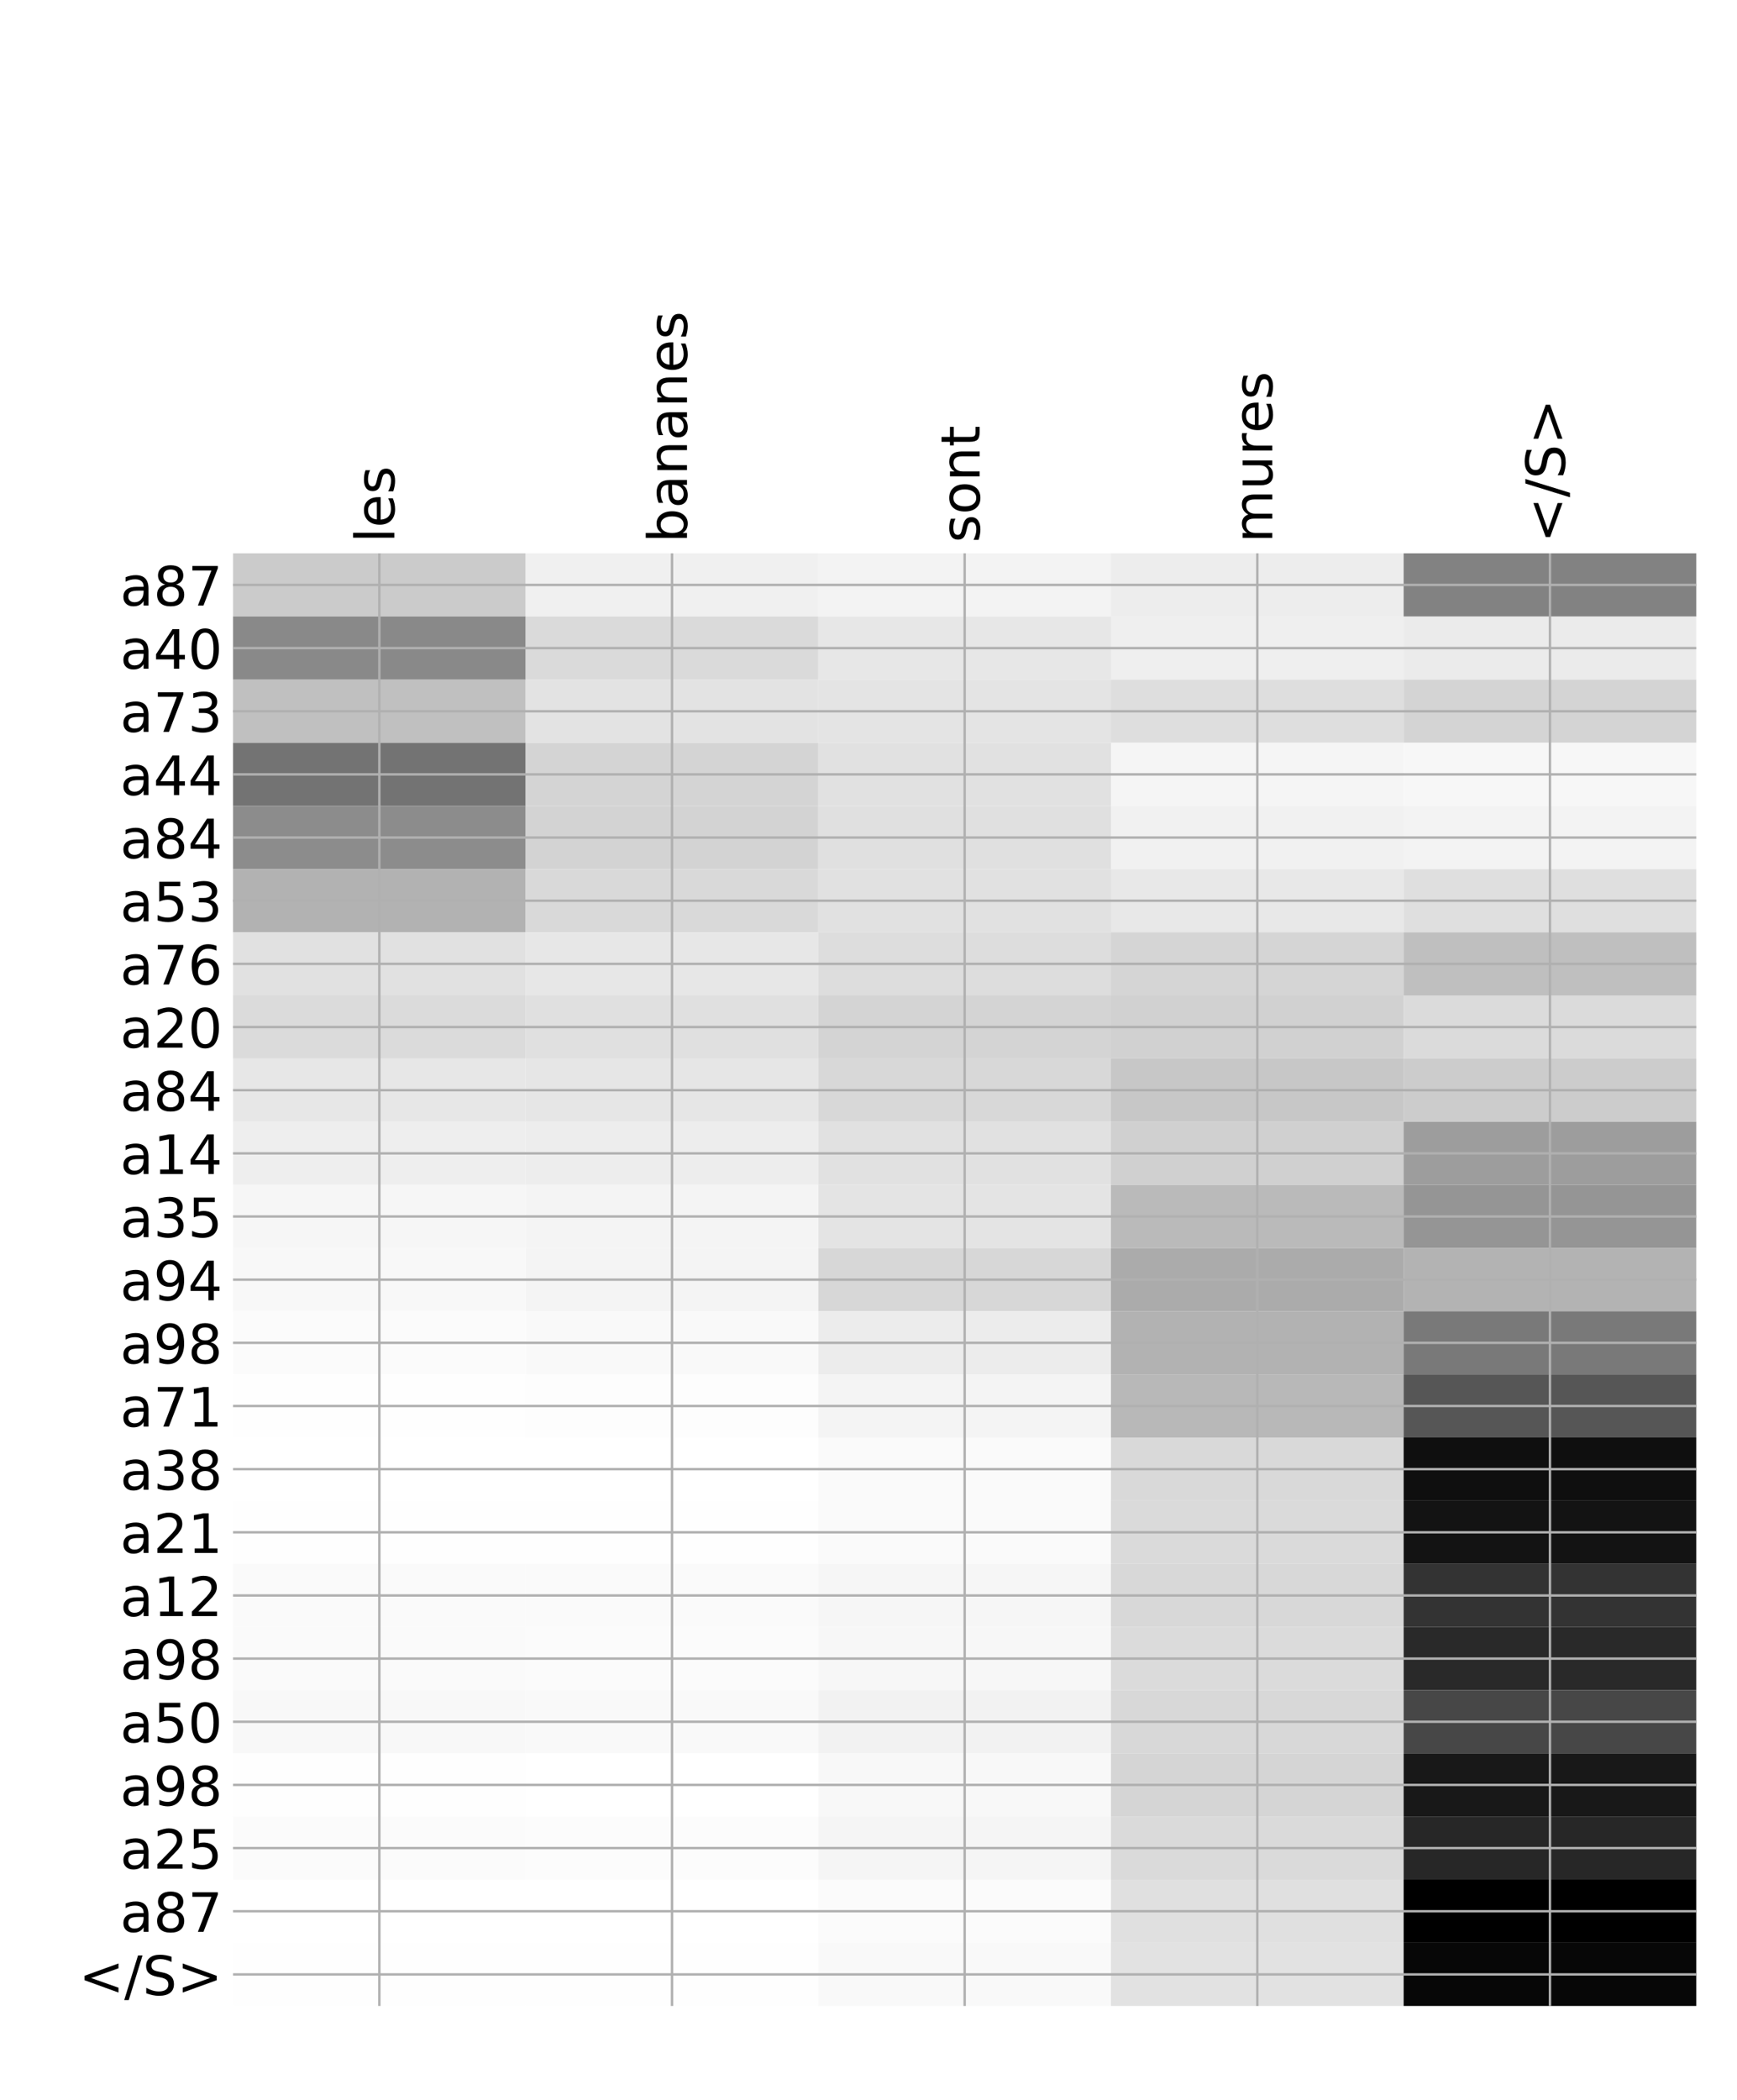 <?xml version="1.0" encoding="utf-8" standalone="no"?>
<!DOCTYPE svg PUBLIC "-//W3C//DTD SVG 1.1//EN"
  "http://www.w3.org/Graphics/SVG/1.1/DTD/svg11.dtd">
<!-- Created with matplotlib (http://matplotlib.org/) -->
<svg height="696pt" version="1.1" viewBox="0 0 576 696" width="576pt" xmlns="http://www.w3.org/2000/svg" xmlns:xlink="http://www.w3.org/1999/xlink">
 <defs>
  <style type="text/css">
*{stroke-linecap:butt;stroke-linejoin:round;}
  </style>
 </defs>
 <g id="figure_1">
  <g id="patch_1">
   <path d="M 0 696 
L 576 696 
L 576 0 
L 0 0 
z
" style="fill:#ffffff;"/>
  </g>
  <g id="axes_1">
   <g id="PolyCollection_1">
    <path clip-path="url(#pf08f7a2d7c)" d="M 77.275 183.405 
L 77.275 204.338 
L 174.32 204.338 
L 174.32 183.405 
L 77.275 183.405 
z
" style="fill:#cbcbcb;"/>
    <path clip-path="url(#pf08f7a2d7c)" d="M 174.32 183.405 
L 174.32 204.338 
L 271.365 204.338 
L 271.365 183.405 
L 174.32 183.405 
z
" style="fill:#f0f0f0;"/>
    <path clip-path="url(#pf08f7a2d7c)" d="M 271.365 183.405 
L 271.365 204.338 
L 368.41 204.338 
L 368.41 183.405 
L 271.365 183.405 
z
" style="fill:#f3f3f3;"/>
    <path clip-path="url(#pf08f7a2d7c)" d="M 368.41 183.405 
L 368.41 204.338 
L 465.455 204.338 
L 465.455 183.405 
L 368.41 183.405 
z
" style="fill:#ededed;"/>
    <path clip-path="url(#pf08f7a2d7c)" d="M 465.455 183.405 
L 465.455 204.338 
L 562.5 204.338 
L 562.5 183.405 
L 465.455 183.405 
z
" style="fill:#828282;"/>
    <path clip-path="url(#pf08f7a2d7c)" d="M 77.275 204.338 
L 77.275 225.272 
L 174.32 225.272 
L 174.32 204.338 
L 77.275 204.338 
z
" style="fill:#898989;"/>
    <path clip-path="url(#pf08f7a2d7c)" d="M 174.32 204.338 
L 174.32 225.272 
L 271.365 225.272 
L 271.365 204.338 
L 174.32 204.338 
z
" style="fill:#dadada;"/>
    <path clip-path="url(#pf08f7a2d7c)" d="M 271.365 204.338 
L 271.365 225.272 
L 368.41 225.272 
L 368.41 204.338 
L 271.365 204.338 
z
" style="fill:#e7e7e7;"/>
    <path clip-path="url(#pf08f7a2d7c)" d="M 368.41 204.338 
L 368.41 225.272 
L 465.455 225.272 
L 465.455 204.338 
L 368.41 204.338 
z
" style="fill:#efefef;"/>
    <path clip-path="url(#pf08f7a2d7c)" d="M 465.455 204.338 
L 465.455 225.272 
L 562.5 225.272 
L 562.5 204.338 
L 465.455 204.338 
z
" style="fill:#ebebeb;"/>
    <path clip-path="url(#pf08f7a2d7c)" d="M 77.275 225.272 
L 77.275 246.205 
L 174.32 246.205 
L 174.32 225.272 
L 77.275 225.272 
z
" style="fill:#c0c0c0;"/>
    <path clip-path="url(#pf08f7a2d7c)" d="M 174.32 225.272 
L 174.32 246.205 
L 271.365 246.205 
L 271.365 225.272 
L 174.32 225.272 
z
" style="fill:#e3e3e3;"/>
    <path clip-path="url(#pf08f7a2d7c)" d="M 271.365 225.272 
L 271.365 246.205 
L 368.41 246.205 
L 368.41 225.272 
L 271.365 225.272 
z
" style="fill:#e4e4e4;"/>
    <path clip-path="url(#pf08f7a2d7c)" d="M 368.41 225.272 
L 368.41 246.205 
L 465.455 246.205 
L 465.455 225.272 
L 368.41 225.272 
z
" style="fill:#dedede;"/>
    <path clip-path="url(#pf08f7a2d7c)" d="M 465.455 225.272 
L 465.455 246.205 
L 562.5 246.205 
L 562.5 225.272 
L 465.455 225.272 
z
" style="fill:#d4d4d4;"/>
    <path clip-path="url(#pf08f7a2d7c)" d="M 77.275 246.205 
L 77.275 267.139 
L 174.32 267.139 
L 174.32 246.205 
L 77.275 246.205 
z
" style="fill:#737373;"/>
    <path clip-path="url(#pf08f7a2d7c)" d="M 174.32 246.205 
L 174.32 267.139 
L 271.365 267.139 
L 271.365 246.205 
L 174.32 246.205 
z
" style="fill:#d4d4d4;"/>
    <path clip-path="url(#pf08f7a2d7c)" d="M 271.365 246.205 
L 271.365 267.139 
L 368.41 267.139 
L 368.41 246.205 
L 271.365 246.205 
z
" style="fill:#e1e1e1;"/>
    <path clip-path="url(#pf08f7a2d7c)" d="M 368.41 246.205 
L 368.41 267.139 
L 465.455 267.139 
L 465.455 246.205 
L 368.41 246.205 
z
" style="fill:#f5f5f5;"/>
    <path clip-path="url(#pf08f7a2d7c)" d="M 465.455 246.205 
L 465.455 267.139 
L 562.5 267.139 
L 562.5 246.205 
L 465.455 246.205 
z
" style="fill:#f7f7f7;"/>
    <path clip-path="url(#pf08f7a2d7c)" d="M 77.275 267.139 
L 77.275 288.072 
L 174.32 288.072 
L 174.32 267.139 
L 77.275 267.139 
z
" style="fill:#8c8c8c;"/>
    <path clip-path="url(#pf08f7a2d7c)" d="M 174.32 267.139 
L 174.32 288.072 
L 271.365 288.072 
L 271.365 267.139 
L 174.32 267.139 
z
" style="fill:#d3d3d3;"/>
    <path clip-path="url(#pf08f7a2d7c)" d="M 271.365 267.139 
L 271.365 288.072 
L 368.41 288.072 
L 368.41 267.139 
L 271.365 267.139 
z
" style="fill:#e0e0e0;"/>
    <path clip-path="url(#pf08f7a2d7c)" d="M 368.41 267.139 
L 368.41 288.072 
L 465.455 288.072 
L 465.455 267.139 
L 368.41 267.139 
z
" style="fill:#f1f1f1;"/>
    <path clip-path="url(#pf08f7a2d7c)" d="M 465.455 267.139 
L 465.455 288.072 
L 562.5 288.072 
L 562.5 267.139 
L 465.455 267.139 
z
" style="fill:#f3f3f3;"/>
    <path clip-path="url(#pf08f7a2d7c)" d="M 77.275 288.072 
L 77.275 309.006 
L 174.32 309.006 
L 174.32 288.072 
L 77.275 288.072 
z
" style="fill:#b2b2b2;"/>
    <path clip-path="url(#pf08f7a2d7c)" d="M 174.32 288.072 
L 174.32 309.006 
L 271.365 309.006 
L 271.365 288.072 
L 174.32 288.072 
z
" style="fill:#d9d9d9;"/>
    <path clip-path="url(#pf08f7a2d7c)" d="M 271.365 288.072 
L 271.365 309.006 
L 368.41 309.006 
L 368.41 288.072 
L 271.365 288.072 
z
" style="fill:#e1e1e1;"/>
    <path clip-path="url(#pf08f7a2d7c)" d="M 368.41 288.072 
L 368.41 309.006 
L 465.455 309.006 
L 465.455 288.072 
L 368.41 288.072 
z
" style="fill:#e8e8e8;"/>
    <path clip-path="url(#pf08f7a2d7c)" d="M 465.455 288.072 
L 465.455 309.006 
L 562.5 309.006 
L 562.5 288.072 
L 465.455 288.072 
z
" style="fill:#dfdfdf;"/>
    <path clip-path="url(#pf08f7a2d7c)" d="M 77.275 309.006 
L 77.275 329.939 
L 174.32 329.939 
L 174.32 309.006 
L 77.275 309.006 
z
" style="fill:#e1e1e1;"/>
    <path clip-path="url(#pf08f7a2d7c)" d="M 174.32 309.006 
L 174.32 329.939 
L 271.365 329.939 
L 271.365 309.006 
L 174.32 309.006 
z
" style="fill:#e7e7e7;"/>
    <path clip-path="url(#pf08f7a2d7c)" d="M 271.365 309.006 
L 271.365 329.939 
L 368.41 329.939 
L 368.41 309.006 
L 271.365 309.006 
z
" style="fill:#dddddd;"/>
    <path clip-path="url(#pf08f7a2d7c)" d="M 368.41 309.006 
L 368.41 329.939 
L 465.455 329.939 
L 465.455 309.006 
L 368.41 309.006 
z
" style="fill:#d5d5d5;"/>
    <path clip-path="url(#pf08f7a2d7c)" d="M 465.455 309.006 
L 465.455 329.939 
L 562.5 329.939 
L 562.5 309.006 
L 465.455 309.006 
z
" style="fill:#bfbfbf;"/>
    <path clip-path="url(#pf08f7a2d7c)" d="M 77.275 329.939 
L 77.275 350.873 
L 174.32 350.873 
L 174.32 329.939 
L 77.275 329.939 
z
" style="fill:#dbdbdb;"/>
    <path clip-path="url(#pf08f7a2d7c)" d="M 174.32 329.939 
L 174.32 350.873 
L 271.365 350.873 
L 271.365 329.939 
L 174.32 329.939 
z
" style="fill:#e0e0e0;"/>
    <path clip-path="url(#pf08f7a2d7c)" d="M 271.365 329.939 
L 271.365 350.873 
L 368.41 350.873 
L 368.41 329.939 
L 271.365 329.939 
z
" style="fill:#d4d4d4;"/>
    <path clip-path="url(#pf08f7a2d7c)" d="M 368.41 329.939 
L 368.41 350.873 
L 465.455 350.873 
L 465.455 329.939 
L 368.41 329.939 
z
" style="fill:#d1d1d1;"/>
    <path clip-path="url(#pf08f7a2d7c)" d="M 465.455 329.939 
L 465.455 350.873 
L 562.5 350.873 
L 562.5 329.939 
L 465.455 329.939 
z
" style="fill:#dbdbdb;"/>
    <path clip-path="url(#pf08f7a2d7c)" d="M 77.275 350.873 
L 77.275 371.806 
L 174.32 371.806 
L 174.32 350.873 
L 77.275 350.873 
z
" style="fill:#e7e7e7;"/>
    <path clip-path="url(#pf08f7a2d7c)" d="M 174.32 350.873 
L 174.32 371.806 
L 271.365 371.806 
L 271.365 350.873 
L 174.32 350.873 
z
" style="fill:#e6e6e6;"/>
    <path clip-path="url(#pf08f7a2d7c)" d="M 271.365 350.873 
L 271.365 371.806 
L 368.41 371.806 
L 368.41 350.873 
L 271.365 350.873 
z
" style="fill:#d8d8d8;"/>
    <path clip-path="url(#pf08f7a2d7c)" d="M 368.41 350.873 
L 368.41 371.806 
L 465.455 371.806 
L 465.455 350.873 
L 368.41 350.873 
z
" style="fill:#c7c7c7;"/>
    <path clip-path="url(#pf08f7a2d7c)" d="M 465.455 350.873 
L 465.455 371.806 
L 562.5 371.806 
L 562.5 350.873 
L 465.455 350.873 
z
" style="fill:#cccccc;"/>
    <path clip-path="url(#pf08f7a2d7c)" d="M 77.275 371.806 
L 77.275 392.74 
L 174.32 392.74 
L 174.32 371.806 
L 77.275 371.806 
z
" style="fill:#eeeeee;"/>
    <path clip-path="url(#pf08f7a2d7c)" d="M 174.32 371.806 
L 174.32 392.74 
L 271.365 392.74 
L 271.365 371.806 
L 174.32 371.806 
z
" style="fill:#ededed;"/>
    <path clip-path="url(#pf08f7a2d7c)" d="M 271.365 371.806 
L 271.365 392.74 
L 368.41 392.74 
L 368.41 371.806 
L 271.365 371.806 
z
" style="fill:#e1e1e1;"/>
    <path clip-path="url(#pf08f7a2d7c)" d="M 368.41 371.806 
L 368.41 392.74 
L 465.455 392.74 
L 465.455 371.806 
L 368.41 371.806 
z
" style="fill:#d0d0d0;"/>
    <path clip-path="url(#pf08f7a2d7c)" d="M 465.455 371.806 
L 465.455 392.74 
L 562.5 392.74 
L 562.5 371.806 
L 465.455 371.806 
z
" style="fill:#9d9d9d;"/>
    <path clip-path="url(#pf08f7a2d7c)" d="M 77.275 392.74 
L 77.275 413.673 
L 174.32 413.673 
L 174.32 392.74 
L 77.275 392.74 
z
" style="fill:#f6f6f6;"/>
    <path clip-path="url(#pf08f7a2d7c)" d="M 174.32 392.74 
L 174.32 413.673 
L 271.365 413.673 
L 271.365 392.74 
L 174.32 392.74 
z
" style="fill:#f4f4f4;"/>
    <path clip-path="url(#pf08f7a2d7c)" d="M 271.365 392.74 
L 271.365 413.673 
L 368.41 413.673 
L 368.41 392.74 
L 271.365 392.74 
z
" style="fill:#e4e4e4;"/>
    <path clip-path="url(#pf08f7a2d7c)" d="M 368.41 392.74 
L 368.41 413.673 
L 465.455 413.673 
L 465.455 392.74 
L 368.41 392.74 
z
" style="fill:#bababa;"/>
    <path clip-path="url(#pf08f7a2d7c)" d="M 465.455 392.74 
L 465.455 413.673 
L 562.5 413.673 
L 562.5 392.74 
L 465.455 392.74 
z
" style="fill:#959595;"/>
    <path clip-path="url(#pf08f7a2d7c)" d="M 77.275 413.673 
L 77.275 434.607 
L 174.32 434.607 
L 174.32 413.673 
L 77.275 413.673 
z
" style="fill:#f8f8f8;"/>
    <path clip-path="url(#pf08f7a2d7c)" d="M 174.32 413.673 
L 174.32 434.607 
L 271.365 434.607 
L 271.365 413.673 
L 174.32 413.673 
z
" style="fill:#f4f4f4;"/>
    <path clip-path="url(#pf08f7a2d7c)" d="M 271.365 413.673 
L 271.365 434.607 
L 368.41 434.607 
L 368.41 413.673 
L 271.365 413.673 
z
" style="fill:#d7d7d7;"/>
    <path clip-path="url(#pf08f7a2d7c)" d="M 368.41 413.673 
L 368.41 434.607 
L 465.455 434.607 
L 465.455 413.673 
L 368.41 413.673 
z
" style="fill:#ababab;"/>
    <path clip-path="url(#pf08f7a2d7c)" d="M 465.455 413.673 
L 465.455 434.607 
L 562.5 434.607 
L 562.5 413.673 
L 465.455 413.673 
z
" style="fill:#b3b3b3;"/>
    <path clip-path="url(#pf08f7a2d7c)" d="M 77.275 434.607 
L 77.275 455.54 
L 174.32 455.54 
L 174.32 434.607 
L 77.275 434.607 
z
" style="fill:#fbfbfb;"/>
    <path clip-path="url(#pf08f7a2d7c)" d="M 174.32 434.607 
L 174.32 455.54 
L 271.365 455.54 
L 271.365 434.607 
L 174.32 434.607 
z
" style="fill:#f9f9f9;"/>
    <path clip-path="url(#pf08f7a2d7c)" d="M 271.365 434.607 
L 271.365 455.54 
L 368.41 455.54 
L 368.41 434.607 
L 271.365 434.607 
z
" style="fill:#ececec;"/>
    <path clip-path="url(#pf08f7a2d7c)" d="M 368.41 434.607 
L 368.41 455.54 
L 465.455 455.54 
L 465.455 434.607 
L 368.41 434.607 
z
" style="fill:#b2b2b2;"/>
    <path clip-path="url(#pf08f7a2d7c)" d="M 465.455 434.607 
L 465.455 455.54 
L 562.5 455.54 
L 562.5 434.607 
L 465.455 434.607 
z
" style="fill:#797979;"/>
    <path clip-path="url(#pf08f7a2d7c)" d="M 77.275 455.54 
L 77.275 476.474 
L 174.32 476.474 
L 174.32 455.54 
L 77.275 455.54 
z
" style="fill:#fefefe;"/>
    <path clip-path="url(#pf08f7a2d7c)" d="M 174.32 455.54 
L 174.32 476.474 
L 271.365 476.474 
L 271.365 455.54 
L 174.32 455.54 
z
" style="fill:#fdfdfd;"/>
    <path clip-path="url(#pf08f7a2d7c)" d="M 271.365 455.54 
L 271.365 476.474 
L 368.41 476.474 
L 368.41 455.54 
L 271.365 455.54 
z
" style="fill:#f4f4f4;"/>
    <path clip-path="url(#pf08f7a2d7c)" d="M 368.41 455.54 
L 368.41 476.474 
L 465.455 476.474 
L 465.455 455.54 
L 368.41 455.54 
z
" style="fill:#b8b8b8;"/>
    <path clip-path="url(#pf08f7a2d7c)" d="M 465.455 455.54 
L 465.455 476.474 
L 562.5 476.474 
L 562.5 455.54 
L 465.455 455.54 
z
" style="fill:#565656;"/>
    <path clip-path="url(#pf08f7a2d7c)" d="M 77.275 476.474 
L 77.275 497.407 
L 174.32 497.407 
L 174.32 476.474 
L 77.275 476.474 
z
" style="fill:#ffffff;"/>
    <path clip-path="url(#pf08f7a2d7c)" d="M 174.32 476.474 
L 174.32 497.407 
L 271.365 497.407 
L 271.365 476.474 
L 174.32 476.474 
z
" style="fill:#ffffff;"/>
    <path clip-path="url(#pf08f7a2d7c)" d="M 271.365 476.474 
L 271.365 497.407 
L 368.41 497.407 
L 368.41 476.474 
L 271.365 476.474 
z
" style="fill:#fafafa;"/>
    <path clip-path="url(#pf08f7a2d7c)" d="M 368.41 476.474 
L 368.41 497.407 
L 465.455 497.407 
L 465.455 476.474 
L 368.41 476.474 
z
" style="fill:#d9d9d9;"/>
    <path clip-path="url(#pf08f7a2d7c)" d="M 465.455 476.474 
L 465.455 497.407 
L 562.5 497.407 
L 562.5 476.474 
L 465.455 476.474 
z
" style="fill:#0f0f0f;"/>
    <path clip-path="url(#pf08f7a2d7c)" d="M 77.275 497.407 
L 77.275 518.341 
L 174.32 518.341 
L 174.32 497.407 
L 77.275 497.407 
z
" style="fill:#fefefe;"/>
    <path clip-path="url(#pf08f7a2d7c)" d="M 174.32 497.407 
L 174.32 518.341 
L 271.365 518.341 
L 271.365 497.407 
L 174.32 497.407 
z
" style="fill:#fefefe;"/>
    <path clip-path="url(#pf08f7a2d7c)" d="M 271.365 497.407 
L 271.365 518.341 
L 368.41 518.341 
L 368.41 497.407 
L 271.365 497.407 
z
" style="fill:#fafafa;"/>
    <path clip-path="url(#pf08f7a2d7c)" d="M 368.41 497.407 
L 368.41 518.341 
L 465.455 518.341 
L 465.455 497.407 
L 368.41 497.407 
z
" style="fill:#dadada;"/>
    <path clip-path="url(#pf08f7a2d7c)" d="M 465.455 497.407 
L 465.455 518.341 
L 562.5 518.341 
L 562.5 497.407 
L 465.455 497.407 
z
" style="fill:#131313;"/>
    <path clip-path="url(#pf08f7a2d7c)" d="M 77.275 518.341 
L 77.275 539.274 
L 174.32 539.274 
L 174.32 518.341 
L 77.275 518.341 
z
" style="fill:#fafafa;"/>
    <path clip-path="url(#pf08f7a2d7c)" d="M 174.32 518.341 
L 174.32 539.274 
L 271.365 539.274 
L 271.365 518.341 
L 174.32 518.341 
z
" style="fill:#fafafa;"/>
    <path clip-path="url(#pf08f7a2d7c)" d="M 271.365 518.341 
L 271.365 539.274 
L 368.41 539.274 
L 368.41 518.341 
L 271.365 518.341 
z
" style="fill:#f6f6f6;"/>
    <path clip-path="url(#pf08f7a2d7c)" d="M 368.41 518.341 
L 368.41 539.274 
L 465.455 539.274 
L 465.455 518.341 
L 368.41 518.341 
z
" style="fill:#d8d8d8;"/>
    <path clip-path="url(#pf08f7a2d7c)" d="M 465.455 518.341 
L 465.455 539.274 
L 562.5 539.274 
L 562.5 518.341 
L 465.455 518.341 
z
" style="fill:#333333;"/>
    <path clip-path="url(#pf08f7a2d7c)" d="M 77.275 539.274 
L 77.275 560.208 
L 174.32 560.208 
L 174.32 539.274 
L 77.275 539.274 
z
" style="fill:#fafafa;"/>
    <path clip-path="url(#pf08f7a2d7c)" d="M 174.32 539.274 
L 174.32 560.208 
L 271.365 560.208 
L 271.365 539.274 
L 174.32 539.274 
z
" style="fill:#fbfbfb;"/>
    <path clip-path="url(#pf08f7a2d7c)" d="M 271.365 539.274 
L 271.365 560.208 
L 368.41 560.208 
L 368.41 539.274 
L 271.365 539.274 
z
" style="fill:#f7f7f7;"/>
    <path clip-path="url(#pf08f7a2d7c)" d="M 368.41 539.274 
L 368.41 560.208 
L 465.455 560.208 
L 465.455 539.274 
L 368.41 539.274 
z
" style="fill:#dbdbdb;"/>
    <path clip-path="url(#pf08f7a2d7c)" d="M 465.455 539.274 
L 465.455 560.208 
L 562.5 560.208 
L 562.5 539.274 
L 465.455 539.274 
z
" style="fill:#292929;"/>
    <path clip-path="url(#pf08f7a2d7c)" d="M 77.275 560.208 
L 77.275 581.141 
L 174.32 581.141 
L 174.32 560.208 
L 77.275 560.208 
z
" style="fill:#f8f8f8;"/>
    <path clip-path="url(#pf08f7a2d7c)" d="M 174.32 560.208 
L 174.32 581.141 
L 271.365 581.141 
L 271.365 560.208 
L 174.32 560.208 
z
" style="fill:#f9f9f9;"/>
    <path clip-path="url(#pf08f7a2d7c)" d="M 271.365 560.208 
L 271.365 581.141 
L 368.41 581.141 
L 368.41 560.208 
L 271.365 560.208 
z
" style="fill:#f2f2f2;"/>
    <path clip-path="url(#pf08f7a2d7c)" d="M 368.41 560.208 
L 368.41 581.141 
L 465.455 581.141 
L 465.455 560.208 
L 368.41 560.208 
z
" style="fill:#d8d8d8;"/>
    <path clip-path="url(#pf08f7a2d7c)" d="M 465.455 560.208 
L 465.455 581.141 
L 562.5 581.141 
L 562.5 560.208 
L 465.455 560.208 
z
" style="fill:#474747;"/>
    <path clip-path="url(#pf08f7a2d7c)" d="M 77.275 581.141 
L 77.275 602.075 
L 174.32 602.075 
L 174.32 581.141 
L 77.275 581.141 
z
" style="fill:#fefefe;"/>
    <path clip-path="url(#pf08f7a2d7c)" d="M 174.32 581.141 
L 174.32 602.075 
L 271.365 602.075 
L 271.365 581.141 
L 174.32 581.141 
z
" style="fill:#ffffff;"/>
    <path clip-path="url(#pf08f7a2d7c)" d="M 271.365 581.141 
L 271.365 602.075 
L 368.41 602.075 
L 368.41 581.141 
L 271.365 581.141 
z
" style="fill:#f8f8f8;"/>
    <path clip-path="url(#pf08f7a2d7c)" d="M 368.41 581.141 
L 368.41 602.075 
L 465.455 602.075 
L 465.455 581.141 
L 368.41 581.141 
z
" style="fill:#d5d5d5;"/>
    <path clip-path="url(#pf08f7a2d7c)" d="M 465.455 581.141 
L 465.455 602.075 
L 562.5 602.075 
L 562.5 581.141 
L 465.455 581.141 
z
" style="fill:#181818;"/>
    <path clip-path="url(#pf08f7a2d7c)" d="M 77.275 602.075 
L 77.275 623.008 
L 174.32 623.008 
L 174.32 602.075 
L 77.275 602.075 
z
" style="fill:#fbfbfb;"/>
    <path clip-path="url(#pf08f7a2d7c)" d="M 174.32 602.075 
L 174.32 623.008 
L 271.365 623.008 
L 271.365 602.075 
L 174.32 602.075 
z
" style="fill:#fcfcfc;"/>
    <path clip-path="url(#pf08f7a2d7c)" d="M 271.365 602.075 
L 271.365 623.008 
L 368.41 623.008 
L 368.41 602.075 
L 271.365 602.075 
z
" style="fill:#f5f5f5;"/>
    <path clip-path="url(#pf08f7a2d7c)" d="M 368.41 602.075 
L 368.41 623.008 
L 465.455 623.008 
L 465.455 602.075 
L 368.41 602.075 
z
" style="fill:#dadada;"/>
    <path clip-path="url(#pf08f7a2d7c)" d="M 465.455 602.075 
L 465.455 623.008 
L 562.5 623.008 
L 562.5 602.075 
L 465.455 602.075 
z
" style="fill:#272727;"/>
    <path clip-path="url(#pf08f7a2d7c)" d="M 77.275 623.008 
L 77.275 643.942 
L 174.32 643.942 
L 174.32 623.008 
L 77.275 623.008 
z
" style="fill:#ffffff;"/>
    <path clip-path="url(#pf08f7a2d7c)" d="M 174.32 623.008 
L 174.32 643.942 
L 271.365 643.942 
L 271.365 623.008 
L 174.32 623.008 
z
" style="fill:#ffffff;"/>
    <path clip-path="url(#pf08f7a2d7c)" d="M 271.365 623.008 
L 271.365 643.942 
L 368.41 643.942 
L 368.41 623.008 
L 271.365 623.008 
z
" style="fill:#fbfbfb;"/>
    <path clip-path="url(#pf08f7a2d7c)" d="M 368.41 623.008 
L 368.41 643.942 
L 465.455 643.942 
L 465.455 623.008 
L 368.41 623.008 
z
" style="fill:#e0e0e0;"/>
    <path clip-path="url(#pf08f7a2d7c)" d="M 465.455 623.008 
L 465.455 643.942 
L 562.5 643.942 
L 562.5 623.008 
L 465.455 623.008 
z
"/>
    <path clip-path="url(#pf08f7a2d7c)" d="M 77.275 643.942 
L 77.275 664.875 
L 174.32 664.875 
L 174.32 643.942 
L 77.275 643.942 
z
" style="fill:#fefefe;"/>
    <path clip-path="url(#pf08f7a2d7c)" d="M 174.32 643.942 
L 174.32 664.875 
L 271.365 664.875 
L 271.365 643.942 
L 174.32 643.942 
z
" style="fill:#fefefe;"/>
    <path clip-path="url(#pf08f7a2d7c)" d="M 271.365 643.942 
L 271.365 664.875 
L 368.41 664.875 
L 368.41 643.942 
L 271.365 643.942 
z
" style="fill:#f9f9f9;"/>
    <path clip-path="url(#pf08f7a2d7c)" d="M 368.41 643.942 
L 368.41 664.875 
L 465.455 664.875 
L 465.455 643.942 
L 368.41 643.942 
z
" style="fill:#e2e2e2;"/>
    <path clip-path="url(#pf08f7a2d7c)" d="M 465.455 643.942 
L 465.455 664.875 
L 562.5 664.875 
L 562.5 643.942 
L 465.455 643.942 
z
" style="fill:#070707;"/>
   </g>
   <g id="matplotlib.axis_1">
    <g id="xtick_1">
     <g id="line2d_1">
      <path clip-path="url(#pf08f7a2d7c)" d="M 125.797 664.875 
L 125.797 183.405 
" style="fill:none;stroke:#b0b0b0;stroke-linecap:square;stroke-width:0.8;"/>
     </g>
     <g id="line2d_2"/>
     <g id="text_1">
      <!-- les -->
      <defs>
       <path d="M 9.422 75.984 
L 18.406 75.984 
L 18.406 0 
L 9.422 0 
z
" id="DejaVuSans-6c"/>
       <path d="M 56.203 29.594 
L 56.203 25.203 
L 14.891 25.203 
Q 15.484 15.922 20.484 11.062 
Q 25.484 6.203 34.422 6.203 
Q 39.594 6.203 44.453 7.469 
Q 49.312 8.734 54.109 11.281 
L 54.109 2.781 
Q 49.266 0.734 44.188 -0.344 
Q 39.109 -1.422 33.891 -1.422 
Q 20.797 -1.422 13.156 6.188 
Q 5.516 13.812 5.516 26.812 
Q 5.516 40.234 12.766 48.109 
Q 20.016 56 32.328 56 
Q 43.359 56 49.781 48.891 
Q 56.203 41.797 56.203 29.594 
z
M 47.219 32.234 
Q 47.125 39.594 43.094 43.984 
Q 39.062 48.391 32.422 48.391 
Q 24.906 48.391 20.391 44.141 
Q 15.875 39.891 15.188 32.172 
z
" id="DejaVuSans-65"/>
       <path d="M 44.281 53.078 
L 44.281 44.578 
Q 40.484 46.531 36.375 47.5 
Q 32.281 48.484 27.875 48.484 
Q 21.188 48.484 17.844 46.438 
Q 14.5 44.391 14.5 40.281 
Q 14.5 37.156 16.891 35.375 
Q 19.281 33.594 26.516 31.984 
L 29.594 31.297 
Q 39.156 29.25 43.188 25.516 
Q 47.219 21.781 47.219 15.094 
Q 47.219 7.469 41.188 3.016 
Q 35.156 -1.422 24.609 -1.422 
Q 20.219 -1.422 15.453 -0.562 
Q 10.688 0.297 5.422 2 
L 5.422 11.281 
Q 10.406 8.688 15.234 7.391 
Q 20.062 6.109 24.812 6.109 
Q 31.156 6.109 34.562 8.281 
Q 37.984 10.453 37.984 14.406 
Q 37.984 18.062 35.516 20.016 
Q 33.062 21.969 24.703 23.781 
L 21.578 24.516 
Q 13.234 26.266 9.516 29.906 
Q 5.812 33.547 5.812 39.891 
Q 5.812 47.609 11.281 51.797 
Q 16.75 56 26.812 56 
Q 31.781 56 36.172 55.266 
Q 40.578 54.547 44.281 53.078 
z
" id="DejaVuSans-73"/>
      </defs>
      <g transform="translate(130.764 179.905)rotate(-90)scale(0.18 -0.18)">
       <use xlink:href="#DejaVuSans-6c"/>
       <use x="27.783" xlink:href="#DejaVuSans-65"/>
       <use x="89.307" xlink:href="#DejaVuSans-73"/>
      </g>
     </g>
    </g>
    <g id="xtick_2">
     <g id="line2d_3">
      <path clip-path="url(#pf08f7a2d7c)" d="M 222.843 664.875 
L 222.843 183.405 
" style="fill:none;stroke:#b0b0b0;stroke-linecap:square;stroke-width:0.8;"/>
     </g>
     <g id="line2d_4"/>
     <g id="text_2">
      <!-- bananes -->
      <defs>
       <path d="M 48.688 27.297 
Q 48.688 37.203 44.609 42.844 
Q 40.531 48.484 33.406 48.484 
Q 26.266 48.484 22.188 42.844 
Q 18.109 37.203 18.109 27.297 
Q 18.109 17.391 22.188 11.75 
Q 26.266 6.109 33.406 6.109 
Q 40.531 6.109 44.609 11.75 
Q 48.688 17.391 48.688 27.297 
z
M 18.109 46.391 
Q 20.953 51.266 25.266 53.625 
Q 29.594 56 35.594 56 
Q 45.562 56 51.781 48.094 
Q 58.016 40.188 58.016 27.297 
Q 58.016 14.406 51.781 6.484 
Q 45.562 -1.422 35.594 -1.422 
Q 29.594 -1.422 25.266 0.953 
Q 20.953 3.328 18.109 8.203 
L 18.109 0 
L 9.078 0 
L 9.078 75.984 
L 18.109 75.984 
z
" id="DejaVuSans-62"/>
       <path d="M 34.281 27.484 
Q 23.391 27.484 19.188 25 
Q 14.984 22.516 14.984 16.5 
Q 14.984 11.719 18.141 8.906 
Q 21.297 6.109 26.703 6.109 
Q 34.188 6.109 38.703 11.406 
Q 43.219 16.703 43.219 25.484 
L 43.219 27.484 
z
M 52.203 31.203 
L 52.203 0 
L 43.219 0 
L 43.219 8.297 
Q 40.141 3.328 35.547 0.953 
Q 30.953 -1.422 24.312 -1.422 
Q 15.922 -1.422 10.953 3.297 
Q 6 8.016 6 15.922 
Q 6 25.141 12.172 29.828 
Q 18.359 34.516 30.609 34.516 
L 43.219 34.516 
L 43.219 35.406 
Q 43.219 41.609 39.141 45 
Q 35.062 48.391 27.688 48.391 
Q 23 48.391 18.547 47.266 
Q 14.109 46.141 10.016 43.891 
L 10.016 52.203 
Q 14.938 54.109 19.578 55.047 
Q 24.219 56 28.609 56 
Q 40.484 56 46.344 49.844 
Q 52.203 43.703 52.203 31.203 
z
" id="DejaVuSans-61"/>
       <path d="M 54.891 33.016 
L 54.891 0 
L 45.906 0 
L 45.906 32.719 
Q 45.906 40.484 42.875 44.328 
Q 39.844 48.188 33.797 48.188 
Q 26.516 48.188 22.312 43.547 
Q 18.109 38.922 18.109 30.906 
L 18.109 0 
L 9.078 0 
L 9.078 54.688 
L 18.109 54.688 
L 18.109 46.188 
Q 21.344 51.125 25.703 53.562 
Q 30.078 56 35.797 56 
Q 45.219 56 50.047 50.172 
Q 54.891 44.344 54.891 33.016 
z
" id="DejaVuSans-6e"/>
      </defs>
      <g transform="translate(227.809 179.905)rotate(-90)scale(0.18 -0.18)">
       <use xlink:href="#DejaVuSans-62"/>
       <use x="63.477" xlink:href="#DejaVuSans-61"/>
       <use x="124.756" xlink:href="#DejaVuSans-6e"/>
       <use x="188.135" xlink:href="#DejaVuSans-61"/>
       <use x="249.414" xlink:href="#DejaVuSans-6e"/>
       <use x="312.793" xlink:href="#DejaVuSans-65"/>
       <use x="374.316" xlink:href="#DejaVuSans-73"/>
      </g>
     </g>
    </g>
    <g id="xtick_3">
     <g id="line2d_5">
      <path clip-path="url(#pf08f7a2d7c)" d="M 319.887 664.875 
L 319.887 183.405 
" style="fill:none;stroke:#b0b0b0;stroke-linecap:square;stroke-width:0.8;"/>
     </g>
     <g id="line2d_6"/>
     <g id="text_3">
      <!-- sont -->
      <defs>
       <path d="M 30.609 48.391 
Q 23.391 48.391 19.188 42.75 
Q 14.984 37.109 14.984 27.297 
Q 14.984 17.484 19.156 11.844 
Q 23.344 6.203 30.609 6.203 
Q 37.797 6.203 41.984 11.859 
Q 46.188 17.531 46.188 27.297 
Q 46.188 37.016 41.984 42.703 
Q 37.797 48.391 30.609 48.391 
z
M 30.609 56 
Q 42.328 56 49.016 48.375 
Q 55.719 40.766 55.719 27.297 
Q 55.719 13.875 49.016 6.219 
Q 42.328 -1.422 30.609 -1.422 
Q 18.844 -1.422 12.172 6.219 
Q 5.516 13.875 5.516 27.297 
Q 5.516 40.766 12.172 48.375 
Q 18.844 56 30.609 56 
z
" id="DejaVuSans-6f"/>
       <path d="M 18.312 70.219 
L 18.312 54.688 
L 36.812 54.688 
L 36.812 47.703 
L 18.312 47.703 
L 18.312 18.016 
Q 18.312 11.328 20.141 9.422 
Q 21.969 7.516 27.594 7.516 
L 36.812 7.516 
L 36.812 0 
L 27.594 0 
Q 17.188 0 13.234 3.875 
Q 9.281 7.766 9.281 18.016 
L 9.281 47.703 
L 2.688 47.703 
L 2.688 54.688 
L 9.281 54.688 
L 9.281 70.219 
z
" id="DejaVuSans-74"/>
      </defs>
      <g transform="translate(324.854 179.905)rotate(-90)scale(0.18 -0.18)">
       <use xlink:href="#DejaVuSans-73"/>
       <use x="52.1" xlink:href="#DejaVuSans-6f"/>
       <use x="113.281" xlink:href="#DejaVuSans-6e"/>
       <use x="176.66" xlink:href="#DejaVuSans-74"/>
      </g>
     </g>
    </g>
    <g id="xtick_4">
     <g id="line2d_7">
      <path clip-path="url(#pf08f7a2d7c)" d="M 416.933 664.875 
L 416.933 183.405 
" style="fill:none;stroke:#b0b0b0;stroke-linecap:square;stroke-width:0.8;"/>
     </g>
     <g id="line2d_8"/>
     <g id="text_4">
      <!-- mures -->
      <defs>
       <path d="M 52 44.188 
Q 55.375 50.25 60.062 53.125 
Q 64.75 56 71.094 56 
Q 79.641 56 84.281 50.016 
Q 88.922 44.047 88.922 33.016 
L 88.922 0 
L 79.891 0 
L 79.891 32.719 
Q 79.891 40.578 77.094 44.375 
Q 74.312 48.188 68.609 48.188 
Q 61.625 48.188 57.562 43.547 
Q 53.516 38.922 53.516 30.906 
L 53.516 0 
L 44.484 0 
L 44.484 32.719 
Q 44.484 40.625 41.703 44.406 
Q 38.922 48.188 33.109 48.188 
Q 26.219 48.188 22.156 43.531 
Q 18.109 38.875 18.109 30.906 
L 18.109 0 
L 9.078 0 
L 9.078 54.688 
L 18.109 54.688 
L 18.109 46.188 
Q 21.188 51.219 25.484 53.609 
Q 29.781 56 35.688 56 
Q 41.656 56 45.828 52.969 
Q 50 49.953 52 44.188 
z
" id="DejaVuSans-6d"/>
       <path d="M 8.5 21.578 
L 8.5 54.688 
L 17.484 54.688 
L 17.484 21.922 
Q 17.484 14.156 20.5 10.266 
Q 23.531 6.391 29.594 6.391 
Q 36.859 6.391 41.078 11.031 
Q 45.312 15.672 45.312 23.688 
L 45.312 54.688 
L 54.297 54.688 
L 54.297 0 
L 45.312 0 
L 45.312 8.406 
Q 42.047 3.422 37.719 1 
Q 33.406 -1.422 27.688 -1.422 
Q 18.266 -1.422 13.375 4.438 
Q 8.5 10.297 8.5 21.578 
z
M 31.109 56 
z
" id="DejaVuSans-75"/>
       <path d="M 41.109 46.297 
Q 39.594 47.172 37.812 47.578 
Q 36.031 48 33.891 48 
Q 26.266 48 22.188 43.047 
Q 18.109 38.094 18.109 28.812 
L 18.109 0 
L 9.078 0 
L 9.078 54.688 
L 18.109 54.688 
L 18.109 46.188 
Q 20.953 51.172 25.484 53.578 
Q 30.031 56 36.531 56 
Q 37.453 56 38.578 55.875 
Q 39.703 55.766 41.062 55.516 
z
" id="DejaVuSans-72"/>
      </defs>
      <g transform="translate(421.899 179.905)rotate(-90)scale(0.18 -0.18)">
       <use xlink:href="#DejaVuSans-6d"/>
       <use x="97.412" xlink:href="#DejaVuSans-75"/>
       <use x="160.791" xlink:href="#DejaVuSans-72"/>
       <use x="201.873" xlink:href="#DejaVuSans-65"/>
       <use x="263.396" xlink:href="#DejaVuSans-73"/>
      </g>
     </g>
    </g>
    <g id="xtick_5">
     <g id="line2d_9">
      <path clip-path="url(#pf08f7a2d7c)" d="M 513.977 664.875 
L 513.977 183.405 
" style="fill:none;stroke:#b0b0b0;stroke-linecap:square;stroke-width:0.8;"/>
     </g>
     <g id="line2d_10"/>
     <g id="text_5">
      <!-- &lt;/S&gt; -->
      <defs>
       <path d="M 73.188 49.219 
L 22.797 31.297 
L 73.188 13.484 
L 73.188 4.594 
L 10.594 27.297 
L 10.594 35.406 
L 73.188 58.109 
z
" id="DejaVuSans-3c"/>
       <path d="M 25.391 72.906 
L 33.688 72.906 
L 8.297 -9.281 
L 0 -9.281 
z
" id="DejaVuSans-2f"/>
       <path d="M 53.516 70.516 
L 53.516 60.891 
Q 47.906 63.578 42.922 64.891 
Q 37.938 66.219 33.297 66.219 
Q 25.25 66.219 20.875 63.094 
Q 16.5 59.969 16.5 54.203 
Q 16.5 49.359 19.406 46.891 
Q 22.312 44.438 30.422 42.922 
L 36.375 41.703 
Q 47.406 39.594 52.656 34.297 
Q 57.906 29 57.906 20.125 
Q 57.906 9.516 50.797 4.047 
Q 43.703 -1.422 29.984 -1.422 
Q 24.812 -1.422 18.969 -0.25 
Q 13.141 0.922 6.891 3.219 
L 6.891 13.375 
Q 12.891 10.016 18.656 8.297 
Q 24.422 6.594 29.984 6.594 
Q 38.422 6.594 43.016 9.906 
Q 47.609 13.234 47.609 19.391 
Q 47.609 24.75 44.312 27.781 
Q 41.016 30.812 33.5 32.328 
L 27.484 33.5 
Q 16.453 35.688 11.516 40.375 
Q 6.594 45.062 6.594 53.422 
Q 6.594 63.094 13.406 68.656 
Q 20.219 74.219 32.172 74.219 
Q 37.312 74.219 42.625 73.281 
Q 47.953 72.359 53.516 70.516 
z
" id="DejaVuSans-53"/>
       <path d="M 10.594 49.219 
L 10.594 58.109 
L 73.188 35.406 
L 73.188 27.297 
L 10.594 4.594 
L 10.594 13.484 
L 60.891 31.297 
z
" id="DejaVuSans-3e"/>
      </defs>
      <g transform="translate(518.944 179.905)rotate(-90)scale(0.18 -0.18)">
       <use xlink:href="#DejaVuSans-3c"/>
       <use x="83.789" xlink:href="#DejaVuSans-2f"/>
       <use x="117.48" xlink:href="#DejaVuSans-53"/>
       <use x="180.957" xlink:href="#DejaVuSans-3e"/>
      </g>
     </g>
    </g>
   </g>
   <g id="matplotlib.axis_2">
    <g id="ytick_1">
     <g id="line2d_11">
      <path clip-path="url(#pf08f7a2d7c)" d="M 77.275 193.872 
L 562.5 193.872 
" style="fill:none;stroke:#b0b0b0;stroke-linecap:square;stroke-width:0.8;"/>
     </g>
     <g id="line2d_12"/>
     <g id="text_6">
      <!-- a87 -->
      <defs>
       <path d="M 31.781 34.625 
Q 24.75 34.625 20.719 30.859 
Q 16.703 27.094 16.703 20.516 
Q 16.703 13.922 20.719 10.156 
Q 24.75 6.391 31.781 6.391 
Q 38.812 6.391 42.859 10.172 
Q 46.922 13.969 46.922 20.516 
Q 46.922 27.094 42.891 30.859 
Q 38.875 34.625 31.781 34.625 
z
M 21.922 38.812 
Q 15.578 40.375 12.031 44.719 
Q 8.5 49.078 8.5 55.328 
Q 8.5 64.062 14.719 69.141 
Q 20.953 74.219 31.781 74.219 
Q 42.672 74.219 48.875 69.141 
Q 55.078 64.062 55.078 55.328 
Q 55.078 49.078 51.531 44.719 
Q 48 40.375 41.703 38.812 
Q 48.828 37.156 52.797 32.312 
Q 56.781 27.484 56.781 20.516 
Q 56.781 9.906 50.312 4.234 
Q 43.844 -1.422 31.781 -1.422 
Q 19.734 -1.422 13.25 4.234 
Q 6.781 9.906 6.781 20.516 
Q 6.781 27.484 10.781 32.312 
Q 14.797 37.156 21.922 38.812 
z
M 18.312 54.391 
Q 18.312 48.734 21.844 45.562 
Q 25.391 42.391 31.781 42.391 
Q 38.141 42.391 41.719 45.562 
Q 45.312 48.734 45.312 54.391 
Q 45.312 60.062 41.719 63.234 
Q 38.141 66.406 31.781 66.406 
Q 25.391 66.406 21.844 63.234 
Q 18.312 60.062 18.312 54.391 
z
" id="DejaVuSans-38"/>
       <path d="M 8.203 72.906 
L 55.078 72.906 
L 55.078 68.703 
L 28.609 0 
L 18.312 0 
L 43.219 64.594 
L 8.203 64.594 
z
" id="DejaVuSans-37"/>
      </defs>
      <g transform="translate(39.839 200.71)scale(0.18 -0.18)">
       <use xlink:href="#DejaVuSans-61"/>
       <use x="61.279" xlink:href="#DejaVuSans-38"/>
       <use x="124.902" xlink:href="#DejaVuSans-37"/>
      </g>
     </g>
    </g>
    <g id="ytick_2">
     <g id="line2d_13">
      <path clip-path="url(#pf08f7a2d7c)" d="M 77.275 214.805 
L 562.5 214.805 
" style="fill:none;stroke:#b0b0b0;stroke-linecap:square;stroke-width:0.8;"/>
     </g>
     <g id="line2d_14"/>
     <g id="text_7">
      <!-- a40 -->
      <defs>
       <path d="M 37.797 64.312 
L 12.891 25.391 
L 37.797 25.391 
z
M 35.203 72.906 
L 47.609 72.906 
L 47.609 25.391 
L 58.016 25.391 
L 58.016 17.188 
L 47.609 17.188 
L 47.609 0 
L 37.797 0 
L 37.797 17.188 
L 4.891 17.188 
L 4.891 26.703 
z
" id="DejaVuSans-34"/>
       <path d="M 31.781 66.406 
Q 24.172 66.406 20.328 58.906 
Q 16.5 51.422 16.5 36.375 
Q 16.5 21.391 20.328 13.891 
Q 24.172 6.391 31.781 6.391 
Q 39.453 6.391 43.281 13.891 
Q 47.125 21.391 47.125 36.375 
Q 47.125 51.422 43.281 58.906 
Q 39.453 66.406 31.781 66.406 
z
M 31.781 74.219 
Q 44.047 74.219 50.516 64.516 
Q 56.984 54.828 56.984 36.375 
Q 56.984 17.969 50.516 8.266 
Q 44.047 -1.422 31.781 -1.422 
Q 19.531 -1.422 13.062 8.266 
Q 6.594 17.969 6.594 36.375 
Q 6.594 54.828 13.062 64.516 
Q 19.531 74.219 31.781 74.219 
z
" id="DejaVuSans-30"/>
      </defs>
      <g transform="translate(39.839 221.644)scale(0.18 -0.18)">
       <use xlink:href="#DejaVuSans-61"/>
       <use x="61.279" xlink:href="#DejaVuSans-34"/>
       <use x="124.902" xlink:href="#DejaVuSans-30"/>
      </g>
     </g>
    </g>
    <g id="ytick_3">
     <g id="line2d_15">
      <path clip-path="url(#pf08f7a2d7c)" d="M 77.275 235.739 
L 562.5 235.739 
" style="fill:none;stroke:#b0b0b0;stroke-linecap:square;stroke-width:0.8;"/>
     </g>
     <g id="line2d_16"/>
     <g id="text_8">
      <!-- a73 -->
      <defs>
       <path d="M 40.578 39.312 
Q 47.656 37.797 51.625 33 
Q 55.609 28.219 55.609 21.188 
Q 55.609 10.406 48.188 4.484 
Q 40.766 -1.422 27.094 -1.422 
Q 22.516 -1.422 17.656 -0.516 
Q 12.797 0.391 7.625 2.203 
L 7.625 11.719 
Q 11.719 9.328 16.594 8.109 
Q 21.484 6.891 26.812 6.891 
Q 36.078 6.891 40.938 10.547 
Q 45.797 14.203 45.797 21.188 
Q 45.797 27.641 41.281 31.266 
Q 36.766 34.906 28.719 34.906 
L 20.219 34.906 
L 20.219 43.016 
L 29.109 43.016 
Q 36.375 43.016 40.234 45.922 
Q 44.094 48.828 44.094 54.297 
Q 44.094 59.906 40.109 62.906 
Q 36.141 65.922 28.719 65.922 
Q 24.656 65.922 20.016 65.031 
Q 15.375 64.156 9.812 62.312 
L 9.812 71.094 
Q 15.438 72.656 20.344 73.438 
Q 25.25 74.219 29.594 74.219 
Q 40.828 74.219 47.359 69.109 
Q 53.906 64.016 53.906 55.328 
Q 53.906 49.266 50.438 45.094 
Q 46.969 40.922 40.578 39.312 
z
" id="DejaVuSans-33"/>
      </defs>
      <g transform="translate(39.839 242.577)scale(0.18 -0.18)">
       <use xlink:href="#DejaVuSans-61"/>
       <use x="61.279" xlink:href="#DejaVuSans-37"/>
       <use x="124.902" xlink:href="#DejaVuSans-33"/>
      </g>
     </g>
    </g>
    <g id="ytick_4">
     <g id="line2d_17">
      <path clip-path="url(#pf08f7a2d7c)" d="M 77.275 256.672 
L 562.5 256.672 
" style="fill:none;stroke:#b0b0b0;stroke-linecap:square;stroke-width:0.8;"/>
     </g>
     <g id="line2d_18"/>
     <g id="text_9">
      <!-- a44 -->
      <g transform="translate(39.839 263.511)scale(0.18 -0.18)">
       <use xlink:href="#DejaVuSans-61"/>
       <use x="61.279" xlink:href="#DejaVuSans-34"/>
       <use x="124.902" xlink:href="#DejaVuSans-34"/>
      </g>
     </g>
    </g>
    <g id="ytick_5">
     <g id="line2d_19">
      <path clip-path="url(#pf08f7a2d7c)" d="M 77.275 277.606 
L 562.5 277.606 
" style="fill:none;stroke:#b0b0b0;stroke-linecap:square;stroke-width:0.8;"/>
     </g>
     <g id="line2d_20"/>
     <g id="text_10">
      <!-- a84 -->
      <g transform="translate(39.839 284.444)scale(0.18 -0.18)">
       <use xlink:href="#DejaVuSans-61"/>
       <use x="61.279" xlink:href="#DejaVuSans-38"/>
       <use x="124.902" xlink:href="#DejaVuSans-34"/>
      </g>
     </g>
    </g>
    <g id="ytick_6">
     <g id="line2d_21">
      <path clip-path="url(#pf08f7a2d7c)" d="M 77.275 298.539 
L 562.5 298.539 
" style="fill:none;stroke:#b0b0b0;stroke-linecap:square;stroke-width:0.8;"/>
     </g>
     <g id="line2d_22"/>
     <g id="text_11">
      <!-- a53 -->
      <defs>
       <path d="M 10.797 72.906 
L 49.516 72.906 
L 49.516 64.594 
L 19.828 64.594 
L 19.828 46.734 
Q 21.969 47.469 24.109 47.828 
Q 26.266 48.188 28.422 48.188 
Q 40.625 48.188 47.75 41.5 
Q 54.891 34.812 54.891 23.391 
Q 54.891 11.625 47.562 5.094 
Q 40.234 -1.422 26.906 -1.422 
Q 22.312 -1.422 17.547 -0.641 
Q 12.797 0.141 7.719 1.703 
L 7.719 11.625 
Q 12.109 9.234 16.797 8.062 
Q 21.484 6.891 26.703 6.891 
Q 35.156 6.891 40.078 11.328 
Q 45.016 15.766 45.016 23.391 
Q 45.016 31 40.078 35.438 
Q 35.156 39.891 26.703 39.891 
Q 22.75 39.891 18.812 39.016 
Q 14.891 38.141 10.797 36.281 
z
" id="DejaVuSans-35"/>
      </defs>
      <g transform="translate(39.839 305.378)scale(0.18 -0.18)">
       <use xlink:href="#DejaVuSans-61"/>
       <use x="61.279" xlink:href="#DejaVuSans-35"/>
       <use x="124.902" xlink:href="#DejaVuSans-33"/>
      </g>
     </g>
    </g>
    <g id="ytick_7">
     <g id="line2d_23">
      <path clip-path="url(#pf08f7a2d7c)" d="M 77.275 319.473 
L 562.5 319.473 
" style="fill:none;stroke:#b0b0b0;stroke-linecap:square;stroke-width:0.8;"/>
     </g>
     <g id="line2d_24"/>
     <g id="text_12">
      <!-- a76 -->
      <defs>
       <path d="M 33.016 40.375 
Q 26.375 40.375 22.484 35.828 
Q 18.609 31.297 18.609 23.391 
Q 18.609 15.531 22.484 10.953 
Q 26.375 6.391 33.016 6.391 
Q 39.656 6.391 43.531 10.953 
Q 47.406 15.531 47.406 23.391 
Q 47.406 31.297 43.531 35.828 
Q 39.656 40.375 33.016 40.375 
z
M 52.594 71.297 
L 52.594 62.312 
Q 48.875 64.062 45.094 64.984 
Q 41.312 65.922 37.594 65.922 
Q 27.828 65.922 22.672 59.328 
Q 17.531 52.734 16.797 39.406 
Q 19.672 43.656 24.016 45.922 
Q 28.375 48.188 33.594 48.188 
Q 44.578 48.188 50.953 41.516 
Q 57.328 34.859 57.328 23.391 
Q 57.328 12.156 50.688 5.359 
Q 44.047 -1.422 33.016 -1.422 
Q 20.359 -1.422 13.672 8.266 
Q 6.984 17.969 6.984 36.375 
Q 6.984 53.656 15.188 63.938 
Q 23.391 74.219 37.203 74.219 
Q 40.922 74.219 44.703 73.484 
Q 48.484 72.75 52.594 71.297 
z
" id="DejaVuSans-36"/>
      </defs>
      <g transform="translate(39.839 326.311)scale(0.18 -0.18)">
       <use xlink:href="#DejaVuSans-61"/>
       <use x="61.279" xlink:href="#DejaVuSans-37"/>
       <use x="124.902" xlink:href="#DejaVuSans-36"/>
      </g>
     </g>
    </g>
    <g id="ytick_8">
     <g id="line2d_25">
      <path clip-path="url(#pf08f7a2d7c)" d="M 77.275 340.406 
L 562.5 340.406 
" style="fill:none;stroke:#b0b0b0;stroke-linecap:square;stroke-width:0.8;"/>
     </g>
     <g id="line2d_26"/>
     <g id="text_13">
      <!-- a20 -->
      <defs>
       <path d="M 19.188 8.297 
L 53.609 8.297 
L 53.609 0 
L 7.328 0 
L 7.328 8.297 
Q 12.938 14.109 22.625 23.891 
Q 32.328 33.688 34.812 36.531 
Q 39.547 41.844 41.422 45.531 
Q 43.312 49.219 43.312 52.781 
Q 43.312 58.594 39.234 62.25 
Q 35.156 65.922 28.609 65.922 
Q 23.969 65.922 18.812 64.312 
Q 13.672 62.703 7.812 59.422 
L 7.812 69.391 
Q 13.766 71.781 18.938 73 
Q 24.125 74.219 28.422 74.219 
Q 39.75 74.219 46.484 68.547 
Q 53.219 62.891 53.219 53.422 
Q 53.219 48.922 51.531 44.891 
Q 49.859 40.875 45.406 35.406 
Q 44.188 33.984 37.641 27.219 
Q 31.109 20.453 19.188 8.297 
z
" id="DejaVuSans-32"/>
      </defs>
      <g transform="translate(39.839 347.245)scale(0.18 -0.18)">
       <use xlink:href="#DejaVuSans-61"/>
       <use x="61.279" xlink:href="#DejaVuSans-32"/>
       <use x="124.902" xlink:href="#DejaVuSans-30"/>
      </g>
     </g>
    </g>
    <g id="ytick_9">
     <g id="line2d_27">
      <path clip-path="url(#pf08f7a2d7c)" d="M 77.275 361.34 
L 562.5 361.34 
" style="fill:none;stroke:#b0b0b0;stroke-linecap:square;stroke-width:0.8;"/>
     </g>
     <g id="line2d_28"/>
     <g id="text_14">
      <!-- a84 -->
      <g transform="translate(39.839 368.178)scale(0.18 -0.18)">
       <use xlink:href="#DejaVuSans-61"/>
       <use x="61.279" xlink:href="#DejaVuSans-38"/>
       <use x="124.902" xlink:href="#DejaVuSans-34"/>
      </g>
     </g>
    </g>
    <g id="ytick_10">
     <g id="line2d_29">
      <path clip-path="url(#pf08f7a2d7c)" d="M 77.275 382.273 
L 562.5 382.273 
" style="fill:none;stroke:#b0b0b0;stroke-linecap:square;stroke-width:0.8;"/>
     </g>
     <g id="line2d_30"/>
     <g id="text_15">
      <!-- a14 -->
      <defs>
       <path d="M 12.406 8.297 
L 28.516 8.297 
L 28.516 63.922 
L 10.984 60.406 
L 10.984 69.391 
L 28.422 72.906 
L 38.281 72.906 
L 38.281 8.297 
L 54.391 8.297 
L 54.391 0 
L 12.406 0 
z
" id="DejaVuSans-31"/>
      </defs>
      <g transform="translate(39.839 389.112)scale(0.18 -0.18)">
       <use xlink:href="#DejaVuSans-61"/>
       <use x="61.279" xlink:href="#DejaVuSans-31"/>
       <use x="124.902" xlink:href="#DejaVuSans-34"/>
      </g>
     </g>
    </g>
    <g id="ytick_11">
     <g id="line2d_31">
      <path clip-path="url(#pf08f7a2d7c)" d="M 77.275 403.207 
L 562.5 403.207 
" style="fill:none;stroke:#b0b0b0;stroke-linecap:square;stroke-width:0.8;"/>
     </g>
     <g id="line2d_32"/>
     <g id="text_16">
      <!-- a35 -->
      <g transform="translate(39.839 410.045)scale(0.18 -0.18)">
       <use xlink:href="#DejaVuSans-61"/>
       <use x="61.279" xlink:href="#DejaVuSans-33"/>
       <use x="124.902" xlink:href="#DejaVuSans-35"/>
      </g>
     </g>
    </g>
    <g id="ytick_12">
     <g id="line2d_33">
      <path clip-path="url(#pf08f7a2d7c)" d="M 77.275 424.14 
L 562.5 424.14 
" style="fill:none;stroke:#b0b0b0;stroke-linecap:square;stroke-width:0.8;"/>
     </g>
     <g id="line2d_34"/>
     <g id="text_17">
      <!-- a94 -->
      <defs>
       <path d="M 10.984 1.516 
L 10.984 10.5 
Q 14.703 8.734 18.5 7.812 
Q 22.312 6.891 25.984 6.891 
Q 35.75 6.891 40.891 13.453 
Q 46.047 20.016 46.781 33.406 
Q 43.953 29.203 39.594 26.953 
Q 35.25 24.703 29.984 24.703 
Q 19.047 24.703 12.672 31.312 
Q 6.297 37.938 6.297 49.422 
Q 6.297 60.641 12.938 67.422 
Q 19.578 74.219 30.609 74.219 
Q 43.266 74.219 49.922 64.516 
Q 56.594 54.828 56.594 36.375 
Q 56.594 19.141 48.406 8.859 
Q 40.234 -1.422 26.422 -1.422 
Q 22.703 -1.422 18.891 -0.688 
Q 15.094 0.047 10.984 1.516 
z
M 30.609 32.422 
Q 37.25 32.422 41.125 36.953 
Q 45.016 41.5 45.016 49.422 
Q 45.016 57.281 41.125 61.844 
Q 37.25 66.406 30.609 66.406 
Q 23.969 66.406 20.094 61.844 
Q 16.219 57.281 16.219 49.422 
Q 16.219 41.5 20.094 36.953 
Q 23.969 32.422 30.609 32.422 
z
" id="DejaVuSans-39"/>
      </defs>
      <g transform="translate(39.839 430.979)scale(0.18 -0.18)">
       <use xlink:href="#DejaVuSans-61"/>
       <use x="61.279" xlink:href="#DejaVuSans-39"/>
       <use x="124.902" xlink:href="#DejaVuSans-34"/>
      </g>
     </g>
    </g>
    <g id="ytick_13">
     <g id="line2d_35">
      <path clip-path="url(#pf08f7a2d7c)" d="M 77.275 445.074 
L 562.5 445.074 
" style="fill:none;stroke:#b0b0b0;stroke-linecap:square;stroke-width:0.8;"/>
     </g>
     <g id="line2d_36"/>
     <g id="text_18">
      <!-- a98 -->
      <g transform="translate(39.839 451.912)scale(0.18 -0.18)">
       <use xlink:href="#DejaVuSans-61"/>
       <use x="61.279" xlink:href="#DejaVuSans-39"/>
       <use x="124.902" xlink:href="#DejaVuSans-38"/>
      </g>
     </g>
    </g>
    <g id="ytick_14">
     <g id="line2d_37">
      <path clip-path="url(#pf08f7a2d7c)" d="M 77.275 466.007 
L 562.5 466.007 
" style="fill:none;stroke:#b0b0b0;stroke-linecap:square;stroke-width:0.8;"/>
     </g>
     <g id="line2d_38"/>
     <g id="text_19">
      <!-- a71 -->
      <g transform="translate(39.839 472.846)scale(0.18 -0.18)">
       <use xlink:href="#DejaVuSans-61"/>
       <use x="61.279" xlink:href="#DejaVuSans-37"/>
       <use x="124.902" xlink:href="#DejaVuSans-31"/>
      </g>
     </g>
    </g>
    <g id="ytick_15">
     <g id="line2d_39">
      <path clip-path="url(#pf08f7a2d7c)" d="M 77.275 486.941 
L 562.5 486.941 
" style="fill:none;stroke:#b0b0b0;stroke-linecap:square;stroke-width:0.8;"/>
     </g>
     <g id="line2d_40"/>
     <g id="text_20">
      <!-- a38 -->
      <g transform="translate(39.839 493.779)scale(0.18 -0.18)">
       <use xlink:href="#DejaVuSans-61"/>
       <use x="61.279" xlink:href="#DejaVuSans-33"/>
       <use x="124.902" xlink:href="#DejaVuSans-38"/>
      </g>
     </g>
    </g>
    <g id="ytick_16">
     <g id="line2d_41">
      <path clip-path="url(#pf08f7a2d7c)" d="M 77.275 507.874 
L 562.5 507.874 
" style="fill:none;stroke:#b0b0b0;stroke-linecap:square;stroke-width:0.8;"/>
     </g>
     <g id="line2d_42"/>
     <g id="text_21">
      <!-- a21 -->
      <g transform="translate(39.839 514.713)scale(0.18 -0.18)">
       <use xlink:href="#DejaVuSans-61"/>
       <use x="61.279" xlink:href="#DejaVuSans-32"/>
       <use x="124.902" xlink:href="#DejaVuSans-31"/>
      </g>
     </g>
    </g>
    <g id="ytick_17">
     <g id="line2d_43">
      <path clip-path="url(#pf08f7a2d7c)" d="M 77.275 528.808 
L 562.5 528.808 
" style="fill:none;stroke:#b0b0b0;stroke-linecap:square;stroke-width:0.8;"/>
     </g>
     <g id="line2d_44"/>
     <g id="text_22">
      <!-- a12 -->
      <g transform="translate(39.839 535.646)scale(0.18 -0.18)">
       <use xlink:href="#DejaVuSans-61"/>
       <use x="61.279" xlink:href="#DejaVuSans-31"/>
       <use x="124.902" xlink:href="#DejaVuSans-32"/>
      </g>
     </g>
    </g>
    <g id="ytick_18">
     <g id="line2d_45">
      <path clip-path="url(#pf08f7a2d7c)" d="M 77.275 549.741 
L 562.5 549.741 
" style="fill:none;stroke:#b0b0b0;stroke-linecap:square;stroke-width:0.8;"/>
     </g>
     <g id="line2d_46"/>
     <g id="text_23">
      <!-- a98 -->
      <g transform="translate(39.839 556.58)scale(0.18 -0.18)">
       <use xlink:href="#DejaVuSans-61"/>
       <use x="61.279" xlink:href="#DejaVuSans-39"/>
       <use x="124.902" xlink:href="#DejaVuSans-38"/>
      </g>
     </g>
    </g>
    <g id="ytick_19">
     <g id="line2d_47">
      <path clip-path="url(#pf08f7a2d7c)" d="M 77.275 570.675 
L 562.5 570.675 
" style="fill:none;stroke:#b0b0b0;stroke-linecap:square;stroke-width:0.8;"/>
     </g>
     <g id="line2d_48"/>
     <g id="text_24">
      <!-- a50 -->
      <g transform="translate(39.839 577.513)scale(0.18 -0.18)">
       <use xlink:href="#DejaVuSans-61"/>
       <use x="61.279" xlink:href="#DejaVuSans-35"/>
       <use x="124.902" xlink:href="#DejaVuSans-30"/>
      </g>
     </g>
    </g>
    <g id="ytick_20">
     <g id="line2d_49">
      <path clip-path="url(#pf08f7a2d7c)" d="M 77.275 591.608 
L 562.5 591.608 
" style="fill:none;stroke:#b0b0b0;stroke-linecap:square;stroke-width:0.8;"/>
     </g>
     <g id="line2d_50"/>
     <g id="text_25">
      <!-- a98 -->
      <g transform="translate(39.839 598.447)scale(0.18 -0.18)">
       <use xlink:href="#DejaVuSans-61"/>
       <use x="61.279" xlink:href="#DejaVuSans-39"/>
       <use x="124.902" xlink:href="#DejaVuSans-38"/>
      </g>
     </g>
    </g>
    <g id="ytick_21">
     <g id="line2d_51">
      <path clip-path="url(#pf08f7a2d7c)" d="M 77.275 612.542 
L 562.5 612.542 
" style="fill:none;stroke:#b0b0b0;stroke-linecap:square;stroke-width:0.8;"/>
     </g>
     <g id="line2d_52"/>
     <g id="text_26">
      <!-- a25 -->
      <g transform="translate(39.839 619.38)scale(0.18 -0.18)">
       <use xlink:href="#DejaVuSans-61"/>
       <use x="61.279" xlink:href="#DejaVuSans-32"/>
       <use x="124.902" xlink:href="#DejaVuSans-35"/>
      </g>
     </g>
    </g>
    <g id="ytick_22">
     <g id="line2d_53">
      <path clip-path="url(#pf08f7a2d7c)" d="M 77.275 633.475 
L 562.5 633.475 
" style="fill:none;stroke:#b0b0b0;stroke-linecap:square;stroke-width:0.8;"/>
     </g>
     <g id="line2d_54"/>
     <g id="text_27">
      <!-- a87 -->
      <g transform="translate(39.839 640.314)scale(0.18 -0.18)">
       <use xlink:href="#DejaVuSans-61"/>
       <use x="61.279" xlink:href="#DejaVuSans-38"/>
       <use x="124.902" xlink:href="#DejaVuSans-37"/>
      </g>
     </g>
    </g>
    <g id="ytick_23">
     <g id="line2d_55">
      <path clip-path="url(#pf08f7a2d7c)" d="M 77.275 654.409 
L 562.5 654.409 
" style="fill:none;stroke:#b0b0b0;stroke-linecap:square;stroke-width:0.8;"/>
     </g>
     <g id="line2d_56"/>
     <g id="text_28">
      <!-- &lt;/S&gt; -->
      <g transform="translate(26.117 661.247)scale(0.18 -0.18)">
       <use xlink:href="#DejaVuSans-3c"/>
       <use x="83.789" xlink:href="#DejaVuSans-2f"/>
       <use x="117.48" xlink:href="#DejaVuSans-53"/>
       <use x="180.957" xlink:href="#DejaVuSans-3e"/>
      </g>
     </g>
    </g>
   </g>
  </g>
 </g>
 <defs>
  <clipPath id="pf08f7a2d7c">
   <rect height="481.471" width="485.225" x="77.275" y="183.405"/>
  </clipPath>
 </defs>
</svg>
